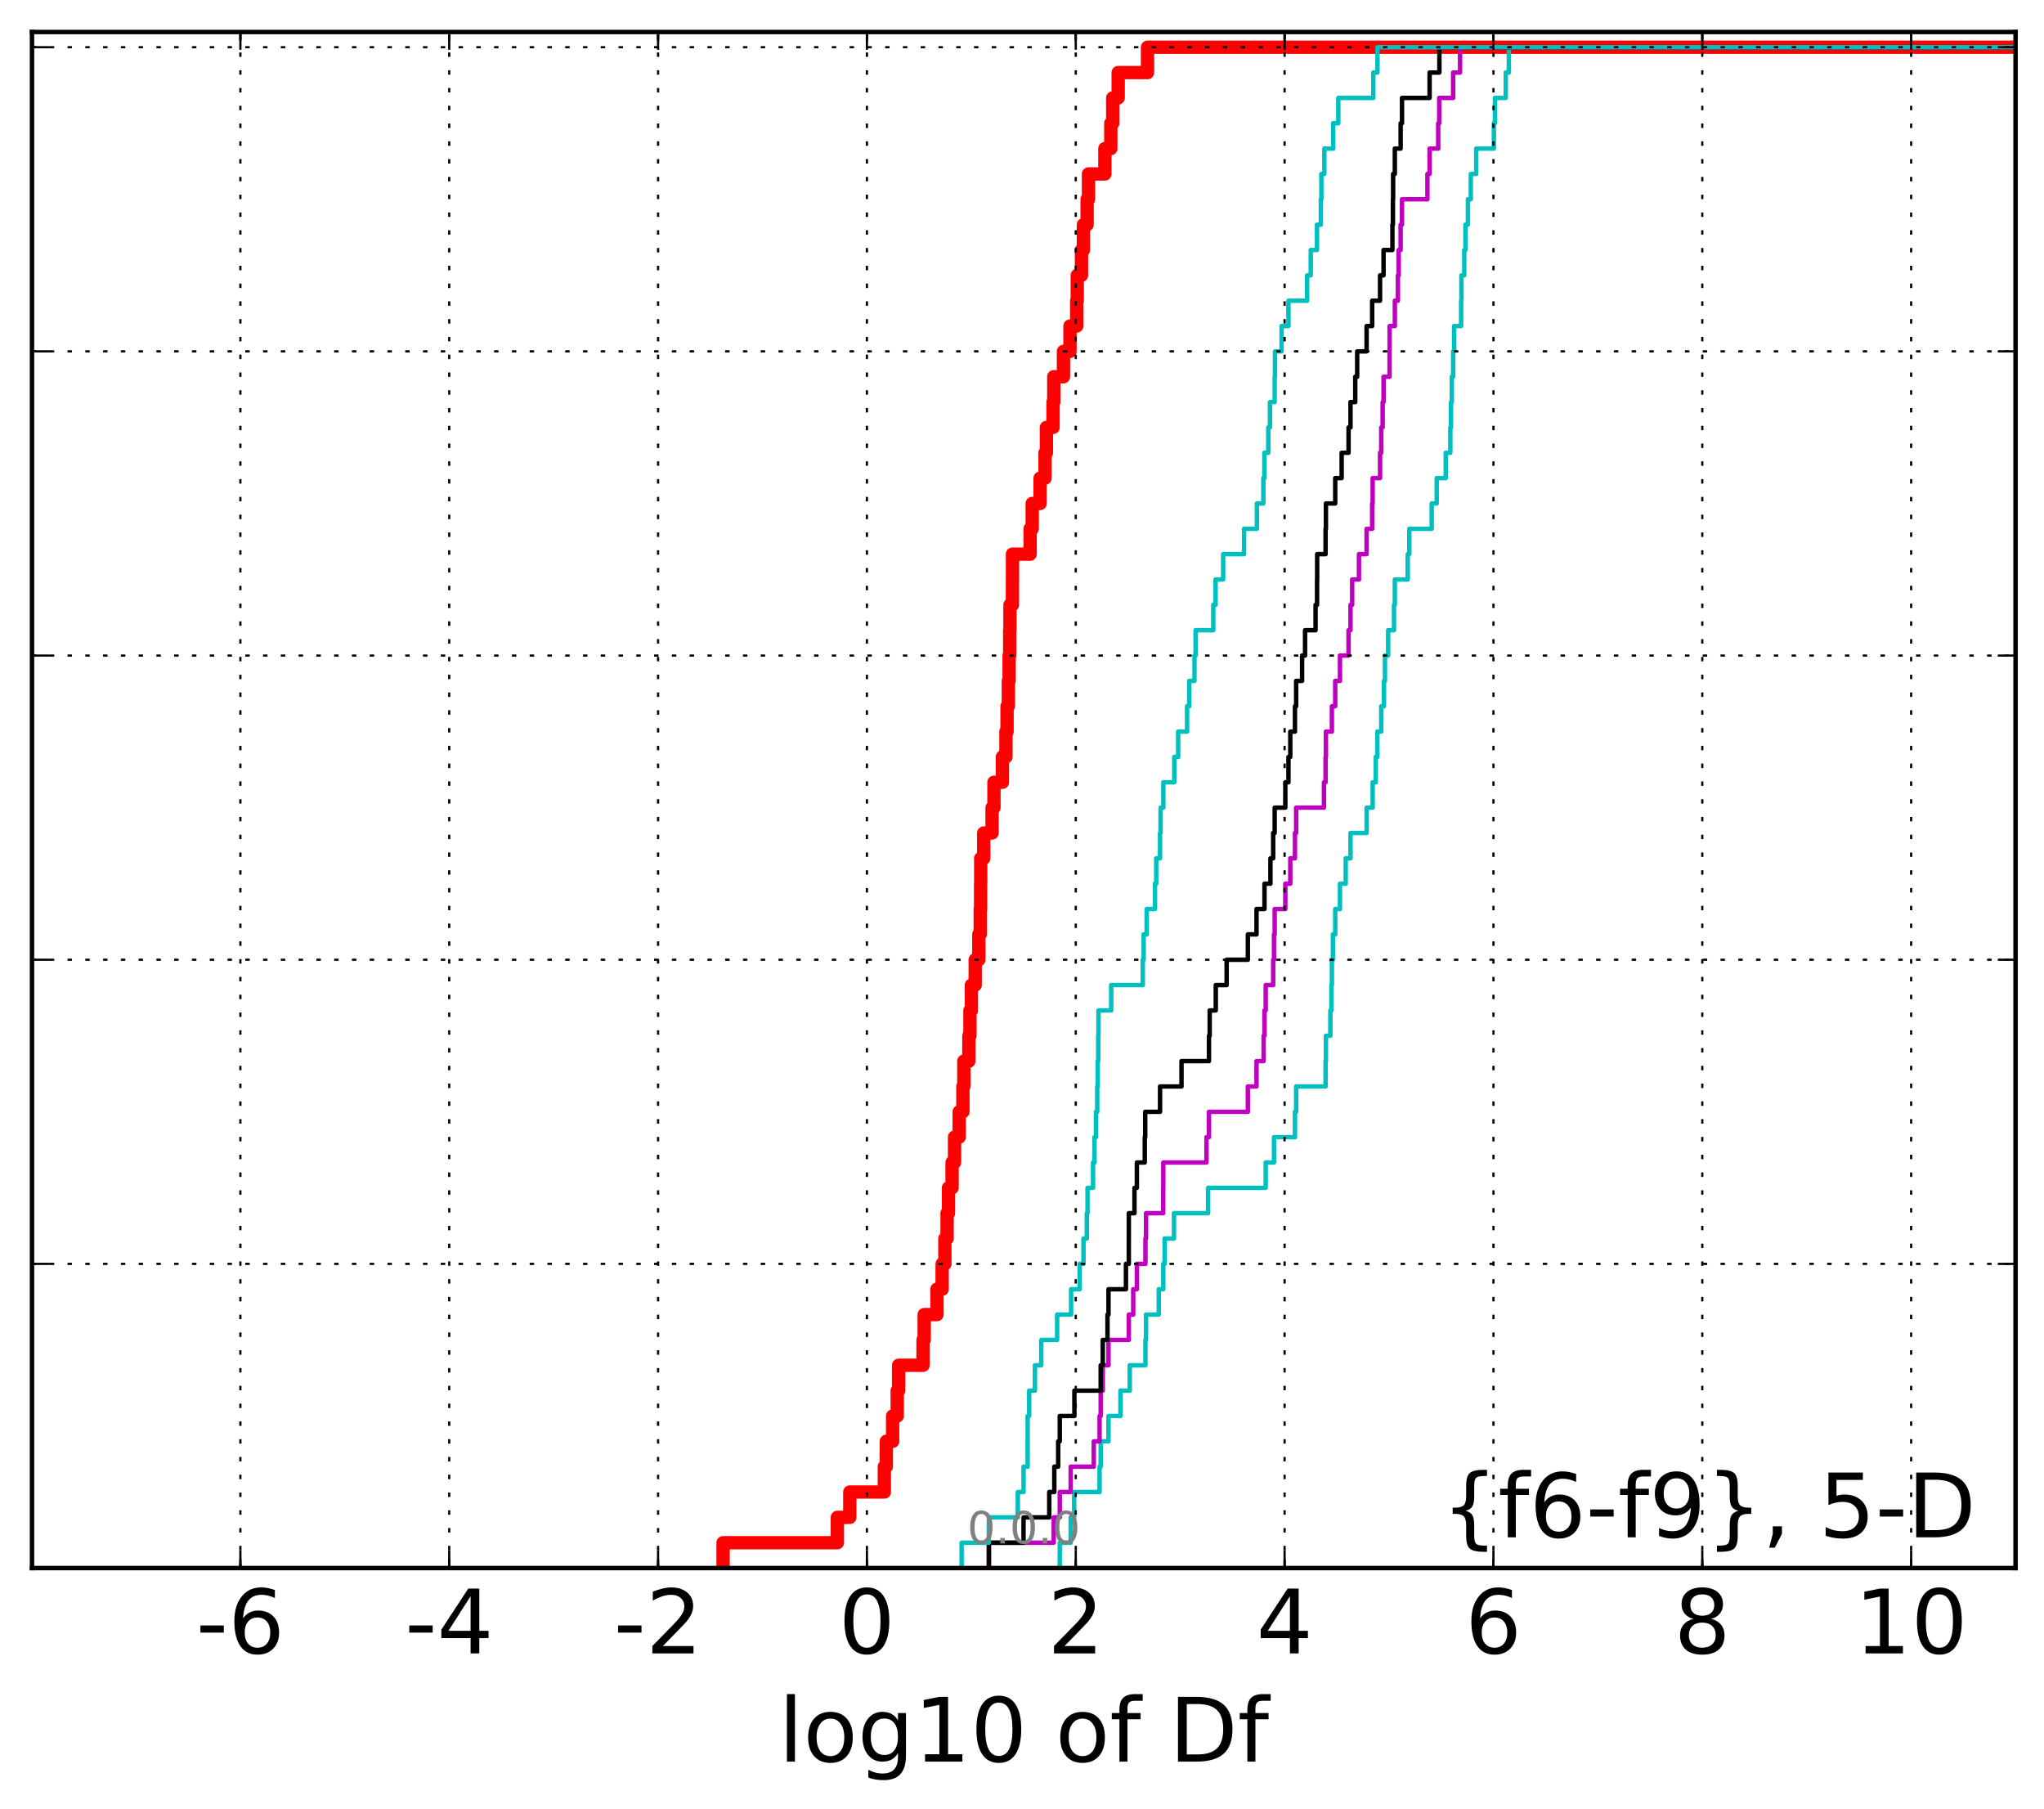 <?xml version="1.0" encoding="utf-8" standalone="no"?>
<!DOCTYPE svg PUBLIC "-//W3C//DTD SVG 1.1//EN"
  "http://www.w3.org/Graphics/SVG/1.1/DTD/svg11.dtd">
<!-- Created with matplotlib (http://matplotlib.org/) -->
<svg height="407pt" version="1.1" viewBox="0 0 460 407" width="460pt" xmlns="http://www.w3.org/2000/svg" xmlns:xlink="http://www.w3.org/1999/xlink">
 <defs>
  <style type="text/css">
*{stroke-linecap:butt;stroke-linejoin:round;stroke-miterlimit:100000;}
  </style>
 </defs>
 <g id="figure_1">
  <g id="patch_1">
   <path d="M 0 407.712 
L 460.8 407.712 
L 460.8 0 
L 0 0 
z
" style="fill:#ffffff;"/>
  </g>
  <g id="axes_1">
   <g id="patch_2">
    <path d="M 7.2 352.8 
L 453.6 352.8 
L 453.6 7.2 
L 7.2 7.2 
z
" style="fill:#ffffff;"/>
   </g>
   <g id="line2d_1">
    <path clip-path="url(#pbce6796463)" d="M 162.729 352.8 
L 162.729 347.097 
L 188.447 347.097 
L 188.447 341.394 
L 191.245 341.394 
L 191.245 335.691 
L 199.017 335.691 
L 199.017 329.988 
L 199.464 329.988 
L 199.464 324.285 
L 200.887 324.285 
L 200.887 318.582 
L 201.921 318.582 
L 201.921 312.879 
L 202.235 312.879 
L 202.235 307.176 
L 207.729 307.176 
L 207.729 301.473 
L 207.989 301.473 
L 207.989 295.77 
L 210.86 295.77 
L 210.86 290.067 
L 212.027 290.067 
L 212.027 284.364 
L 212.644 284.364 
L 212.644 278.661 
L 213.14 278.661 
L 213.14 272.958 
L 213.457 272.958 
L 213.457 267.255 
L 214.265 267.255 
L 214.265 261.552 
L 214.82 261.552 
L 214.82 255.85 
L 215.868 255.85 
L 215.868 250.147 
L 216.7 250.147 
L 216.7 244.444 
L 216.911 244.444 
L 216.911 238.741 
L 218.044 238.741 
L 218.044 233.038 
L 218.288 233.038 
L 218.288 227.335 
L 218.611 227.335 
L 218.611 221.632 
L 219.468 221.632 
L 219.468 215.929 
L 220.286 215.929 
L 220.286 210.226 
L 220.599 210.226 
L 220.599 204.523 
L 220.682 204.523 
L 220.682 198.82 
L 220.713 198.82 
L 220.713 193.117 
L 221.388 193.117 
L 221.388 187.414 
L 223.267 187.414 
L 223.267 181.711 
L 223.69 181.711 
L 223.69 176.008 
L 225.589 176.008 
L 225.589 170.305 
L 226.383 170.305 
L 226.383 164.602 
L 226.638 164.602 
L 226.638 158.899 
L 226.924 158.899 
L 226.924 153.196 
L 227.099 153.196 
L 227.099 147.493 
L 227.23 147.493 
L 227.23 141.79 
L 227.295 141.79 
L 227.295 136.087 
L 227.848 136.087 
L 227.848 130.384 
L 227.856 130.384 
L 227.856 124.681 
L 231.827 124.681 
L 231.827 118.978 
L 232.298 118.978 
L 232.298 113.275 
L 234.079 113.275 
L 234.079 107.572 
L 235.19 107.572 
L 235.19 101.869 
L 235.493 101.869 
L 235.493 96.166 
L 236.985 96.166 
L 236.985 90.463 
L 237.153 90.463 
L 237.153 84.76 
L 239.337 84.76 
L 239.337 79.057 
L 240.799 79.057 
L 240.799 73.354 
L 242.309 73.354 
L 242.309 67.651 
L 242.436 67.651 
L 242.436 61.949 
L 243.386 61.949 
L 243.386 56.246 
L 243.822 56.246 
L 243.822 50.543 
L 244.655 50.543 
L 244.655 44.84 
L 244.966 44.84 
L 244.966 39.137 
L 248.65 39.137 
L 248.65 33.434 
L 249.986 33.434 
L 249.986 27.731 
L 250.417 27.731 
L 250.417 22.028 
L 251.645 22.028 
L 251.645 16.325 
L 258.247 16.325 
L 258.247 10.622 
L 258.247 10.622 
L 258.247 10.622 
L 453.6 10.622 
" style="fill:none;stroke:#ff0000;stroke-linecap:square;stroke-width:3.0;"/>
   </g>
   <g id="line2d_2">
    <path clip-path="url(#pbce6796463)" d="M 238.502 352.8 
L 238.502 347.097 
L 240.961 347.097 
L 240.961 341.394 
L 241.738 341.394 
L 241.738 335.691 
L 247.46 335.691 
L 247.46 329.988 
L 247.709 329.988 
L 247.709 324.285 
L 249.465 324.285 
L 249.465 318.582 
L 252.163 318.582 
L 252.163 312.879 
L 254.251 312.879 
L 254.251 307.176 
L 257.781 307.176 
L 257.781 301.473 
L 257.915 301.473 
L 257.915 295.77 
L 260.778 295.77 
L 260.778 290.067 
L 261.8 290.067 
L 261.8 284.364 
L 262.099 284.364 
L 262.099 278.661 
L 264.198 278.661 
L 264.198 272.958 
L 271.885 272.958 
L 271.885 267.255 
L 284.845 267.255 
L 284.845 261.552 
L 286.711 261.552 
L 286.711 255.85 
L 291.427 255.85 
L 291.427 250.147 
L 291.698 250.147 
L 291.698 244.444 
L 298.32 244.444 
L 298.32 238.741 
L 298.397 238.741 
L 298.397 233.038 
L 299.394 233.038 
L 299.394 227.335 
L 299.632 227.335 
L 299.632 221.632 
L 299.74 221.632 
L 299.74 215.929 
L 299.967 215.929 
L 299.967 210.226 
L 300.492 210.226 
L 300.492 204.523 
L 301.558 204.523 
L 301.558 198.82 
L 302.854 198.82 
L 302.854 193.117 
L 303.928 193.117 
L 303.928 187.414 
L 307.562 187.414 
L 307.562 181.711 
L 308.917 181.711 
L 308.917 176.008 
L 309.614 176.008 
L 309.614 170.305 
L 309.967 170.305 
L 309.967 164.602 
L 310.847 164.602 
L 310.847 158.899 
L 311.465 158.899 
L 311.465 153.196 
L 311.683 153.196 
L 311.683 147.493 
L 312.401 147.493 
L 312.401 141.79 
L 313.724 141.79 
L 313.724 136.087 
L 313.906 136.087 
L 313.906 130.384 
L 316.809 130.384 
L 316.809 124.681 
L 317.163 124.681 
L 317.163 118.978 
L 322.204 118.978 
L 322.204 113.275 
L 323.332 113.275 
L 323.332 107.572 
L 325.36 107.572 
L 325.36 101.869 
L 326.398 101.869 
L 326.398 96.166 
L 326.544 96.166 
L 326.544 90.463 
L 326.73 90.463 
L 326.73 84.76 
L 327.029 84.76 
L 327.029 79.057 
L 327.244 79.057 
L 327.244 73.354 
L 328.824 73.354 
L 328.824 67.651 
L 328.892 67.651 
L 328.892 61.949 
L 329.53 61.949 
L 329.53 56.246 
L 329.796 56.246 
L 329.796 50.543 
L 330.353 50.543 
L 330.353 44.84 
L 331.006 44.84 
L 331.006 39.137 
L 332.223 39.137 
L 332.223 33.434 
L 336.194 33.434 
L 336.194 27.731 
L 336.443 27.731 
L 336.443 22.028 
L 338.868 22.028 
L 338.868 16.325 
L 339.568 16.325 
L 339.568 10.622 
L 339.568 10.622 
L 339.568 10.622 
L 453.6 10.622 
" style="fill:none;stroke:#00bfbf;stroke-linecap:square;"/>
   </g>
   <g id="line2d_3">
    <path clip-path="url(#pbce6796463)" d="M 222.547 352.8 
L 222.547 347.097 
L 237.14 347.097 
L 237.14 341.394 
L 238.502 341.394 
L 238.502 335.691 
L 240.961 335.691 
L 240.961 329.988 
L 246.149 329.988 
L 246.149 324.285 
L 247.46 324.285 
L 247.46 318.582 
L 247.709 318.582 
L 247.709 312.879 
L 248.18 312.879 
L 248.18 307.176 
L 249.465 307.176 
L 249.465 301.473 
L 254.039 301.473 
L 254.039 295.77 
L 255.031 295.77 
L 255.031 290.067 
L 255.851 290.067 
L 255.851 284.364 
L 257.781 284.364 
L 257.781 278.661 
L 257.915 278.661 
L 257.915 272.958 
L 261.781 272.958 
L 261.781 267.255 
L 261.8 267.255 
L 261.8 261.552 
L 271.518 261.552 
L 271.518 255.85 
L 272.074 255.85 
L 272.074 250.147 
L 280.829 250.147 
L 280.829 244.444 
L 282.779 244.444 
L 282.779 238.741 
L 284.381 238.741 
L 284.381 233.038 
L 284.574 233.038 
L 284.574 227.335 
L 284.845 227.335 
L 284.845 221.632 
L 286.527 221.632 
L 286.527 215.929 
L 286.711 215.929 
L 286.711 210.226 
L 286.866 210.226 
L 286.866 204.523 
L 289.262 204.523 
L 289.262 198.82 
L 290.378 198.82 
L 290.378 193.117 
L 291.427 193.117 
L 291.427 187.414 
L 291.698 187.414 
L 291.698 181.711 
L 297.956 181.711 
L 297.956 176.008 
L 298.32 176.008 
L 298.32 170.305 
L 298.397 170.305 
L 298.397 164.602 
L 299.74 164.602 
L 299.74 158.899 
L 300.492 158.899 
L 300.492 153.196 
L 301.558 153.196 
L 301.558 147.493 
L 303.492 147.493 
L 303.492 141.79 
L 303.928 141.79 
L 303.928 136.087 
L 304.303 136.087 
L 304.303 130.384 
L 305.832 130.384 
L 305.832 124.681 
L 307.554 124.681 
L 307.554 118.978 
L 308.806 118.978 
L 308.806 113.275 
L 308.917 113.275 
L 308.917 107.572 
L 310.58 107.572 
L 310.58 101.869 
L 310.847 101.869 
L 310.847 96.166 
L 311.162 96.166 
L 311.162 90.463 
L 311.37 90.463 
L 311.37 84.76 
L 312.721 84.76 
L 312.721 79.057 
L 312.733 79.057 
L 312.733 73.354 
L 313.906 73.354 
L 313.906 67.651 
L 314.6 67.651 
L 314.6 61.949 
L 314.773 61.949 
L 314.773 56.246 
L 315.212 56.246 
L 315.212 50.543 
L 315.52 50.543 
L 315.52 44.84 
L 321.239 44.84 
L 321.239 39.137 
L 321.731 39.137 
L 321.731 33.434 
L 323.666 33.434 
L 323.666 27.731 
L 323.899 27.731 
L 323.899 22.028 
L 327.029 22.028 
L 327.029 16.325 
L 328.585 16.325 
L 328.585 10.622 
L 328.585 10.622 
L 328.585 10.622 
L 453.6 10.622 
" style="fill:none;stroke:#bf00bf;stroke-linecap:square;"/>
   </g>
   <g id="line2d_4">
    <path clip-path="url(#pbce6796463)" d="M 222.547 352.8 
L 222.547 347.097 
L 230.348 347.097 
L 230.348 341.394 
L 236.133 341.394 
L 236.133 335.691 
L 237.27 335.691 
L 237.27 329.988 
L 238.142 329.988 
L 238.142 324.285 
L 238.502 324.285 
L 238.502 318.582 
L 241.791 318.582 
L 241.791 312.879 
L 247.709 312.879 
L 247.709 307.176 
L 248.18 307.176 
L 248.18 301.473 
L 249.237 301.473 
L 249.237 295.77 
L 249.465 295.77 
L 249.465 290.067 
L 253.392 290.067 
L 253.392 284.364 
L 254.037 284.364 
L 254.037 278.661 
L 254.039 278.661 
L 254.039 272.958 
L 255.313 272.958 
L 255.313 267.255 
L 255.851 267.255 
L 255.851 261.552 
L 257.63 261.552 
L 257.63 255.85 
L 257.727 255.85 
L 257.727 250.147 
L 261.067 250.147 
L 261.067 244.444 
L 265.895 244.444 
L 265.895 238.741 
L 272.074 238.741 
L 272.074 233.038 
L 272.241 233.038 
L 272.241 227.335 
L 273.607 227.335 
L 273.607 221.632 
L 276.053 221.632 
L 276.053 215.929 
L 280.829 215.929 
L 280.829 210.226 
L 282.779 210.226 
L 282.779 204.523 
L 284.574 204.523 
L 284.574 198.82 
L 285.911 198.82 
L 285.911 193.117 
L 286.527 193.117 
L 286.527 187.414 
L 286.866 187.414 
L 286.866 181.711 
L 289.262 181.711 
L 289.262 176.008 
L 289.966 176.008 
L 289.966 170.305 
L 290.378 170.305 
L 290.378 164.602 
L 291.427 164.602 
L 291.427 158.899 
L 291.698 158.899 
L 291.698 153.196 
L 293.035 153.196 
L 293.035 147.493 
L 293.702 147.493 
L 293.702 141.79 
L 296.068 141.79 
L 296.068 136.087 
L 296.403 136.087 
L 296.403 130.384 
L 296.427 130.384 
L 296.427 124.681 
L 298.32 124.681 
L 298.32 118.978 
L 298.397 118.978 
L 298.397 113.275 
L 300.492 113.275 
L 300.492 107.572 
L 301.937 107.572 
L 301.937 101.869 
L 303.492 101.869 
L 303.492 96.166 
L 303.928 96.166 
L 303.928 90.463 
L 304.999 90.463 
L 304.999 84.76 
L 305.433 84.76 
L 305.433 79.057 
L 307.554 79.057 
L 307.554 73.354 
L 308.806 73.354 
L 308.806 67.651 
L 310.58 67.651 
L 310.58 61.949 
L 311.37 61.949 
L 311.37 56.246 
L 313.364 56.246 
L 313.364 50.543 
L 313.474 50.543 
L 313.474 44.84 
L 313.52 44.84 
L 313.52 39.137 
L 313.906 39.137 
L 313.906 33.434 
L 315.212 33.434 
L 315.212 27.731 
L 315.52 27.731 
L 315.52 22.028 
L 321.731 22.028 
L 321.731 16.325 
L 323.931 16.325 
L 323.931 10.622 
L 323.931 10.622 
L 323.931 10.622 
L 453.6 10.622 
" style="fill:none;stroke:#000000;stroke-linecap:square;"/>
   </g>
   <g id="line2d_5">
    <path clip-path="url(#pbce6796463)" d="M 216.411 352.8 
L 216.411 347.097 
L 222.547 347.097 
L 222.547 341.394 
L 229.058 341.394 
L 229.058 335.691 
L 230.348 335.691 
L 230.348 329.988 
L 231.269 329.988 
L 231.269 324.285 
L 231.276 324.285 
L 231.276 318.582 
L 231.613 318.582 
L 231.613 312.879 
L 232.906 312.879 
L 232.906 307.176 
L 234.333 307.176 
L 234.333 301.473 
L 237.909 301.473 
L 237.909 295.77 
L 241.053 295.77 
L 241.053 290.067 
L 242.986 290.067 
L 242.986 284.364 
L 243.838 284.364 
L 243.838 278.661 
L 244.589 278.661 
L 244.589 272.958 
L 244.749 272.958 
L 244.749 267.255 
L 245.992 267.255 
L 245.992 261.552 
L 246.318 261.552 
L 246.318 255.85 
L 246.648 255.85 
L 246.648 250.147 
L 246.93 250.147 
L 246.93 244.444 
L 247.041 244.444 
L 247.041 238.741 
L 247.155 238.741 
L 247.155 233.038 
L 247.214 233.038 
L 247.214 227.335 
L 250.071 227.335 
L 250.071 221.632 
L 257.183 221.632 
L 257.183 215.929 
L 257.375 215.929 
L 257.375 210.226 
L 258.062 210.226 
L 258.062 204.523 
L 259.931 204.523 
L 259.931 198.82 
L 260.207 198.82 
L 260.207 193.117 
L 261.067 193.117 
L 261.067 187.414 
L 261.186 187.414 
L 261.186 181.711 
L 261.812 181.711 
L 261.812 176.008 
L 264.272 176.008 
L 264.272 170.305 
L 265.151 170.305 
L 265.151 164.602 
L 267.149 164.602 
L 267.149 158.899 
L 267.638 158.899 
L 267.638 153.196 
L 268.814 153.196 
L 268.814 147.493 
L 269.071 147.493 
L 269.071 141.79 
L 273.047 141.79 
L 273.047 136.087 
L 273.564 136.087 
L 273.564 130.384 
L 275.27 130.384 
L 275.27 124.681 
L 279.975 124.681 
L 279.975 118.978 
L 282.864 118.978 
L 282.864 113.275 
L 284.321 113.275 
L 284.321 107.572 
L 284.554 107.572 
L 284.554 101.869 
L 285.428 101.869 
L 285.428 96.166 
L 285.805 96.166 
L 285.805 90.463 
L 286.866 90.463 
L 286.866 84.76 
L 286.936 84.76 
L 286.936 79.057 
L 288.422 79.057 
L 288.422 73.354 
L 289.966 73.354 
L 289.966 67.651 
L 294.168 67.651 
L 294.168 61.949 
L 294.985 61.949 
L 294.985 56.246 
L 296.388 56.246 
L 296.388 50.543 
L 297.255 50.543 
L 297.255 44.84 
L 297.373 44.84 
L 297.373 39.137 
L 298.04 39.137 
L 298.04 33.434 
L 300.037 33.434 
L 300.037 27.731 
L 301.185 27.731 
L 301.185 22.028 
L 309.064 22.028 
L 309.064 16.325 
L 309.997 16.325 
L 309.997 10.622 
L 309.997 10.622 
L 309.997 10.622 
L 453.6 10.622 
" style="fill:none;stroke:#00bfbf;stroke-linecap:square;"/>
   </g>
   <g id="patch_3">
    <path d="M 7.2 7.2 
L 453.6 7.2 
" style="fill:none;stroke:#000000;stroke-linecap:square;stroke-linejoin:miter;"/>
   </g>
   <g id="patch_4">
    <path d="M 453.6 352.8 
L 453.6 7.2 
" style="fill:none;stroke:#000000;stroke-linecap:square;stroke-linejoin:miter;"/>
   </g>
   <g id="patch_5">
    <path d="M 7.2 352.8 
L 453.6 352.8 
" style="fill:none;stroke:#000000;stroke-linecap:square;stroke-linejoin:miter;"/>
   </g>
   <g id="patch_6">
    <path d="M 7.2 352.8 
L 7.2 7.2 
" style="fill:none;stroke:#000000;stroke-linecap:square;stroke-linejoin:miter;"/>
   </g>
   <g id="matplotlib.axis_1">
    <g id="xtick_1"/>
    <g id="xtick_2">
     <g id="line2d_6">
      <path clip-path="url(#pbce6796463)" d="M 54.099 352.8 
L 54.099 7.2 
" style="fill:none;stroke:#000000;stroke-dasharray:1,3;stroke-dashoffset:0.0;stroke-width:0.5;"/>
     </g>
     <g id="line2d_7">
      <defs>
       <path d="M 0 0 
L 0 -4 
" id="m464b7e1c78" style="stroke:#000000;stroke-width:0.5;"/>
      </defs>
      <g>
       <use style="stroke:#000000;stroke-width:0.5;" x="54.099" xlink:href="#m464b7e1c78" y="352.8"/>
      </g>
     </g>
     <g id="line2d_8">
      <defs>
       <path d="M 0 0 
L 0 4 
" id="mdde0a7ed23" style="stroke:#000000;stroke-width:0.5;"/>
      </defs>
      <g>
       <use style="stroke:#000000;stroke-width:0.5;" x="54.099" xlink:href="#mdde0a7ed23" y="7.2"/>
      </g>
     </g>
     <g id="text_1">
      <!-- -6 -->
      <defs>
       <path d="M 33.016 40.375 
Q 26.375 40.375 22.484 35.828 
Q 18.609 31.297 18.609 23.391 
Q 18.609 15.531 22.484 10.953 
Q 26.375 6.391 33.016 6.391 
Q 39.656 6.391 43.531 10.953 
Q 47.406 15.531 47.406 23.391 
Q 47.406 31.297 43.531 35.828 
Q 39.656 40.375 33.016 40.375 
M 52.594 71.297 
L 52.594 62.312 
Q 48.875 64.062 45.094 64.984 
Q 41.312 65.922 37.594 65.922 
Q 27.828 65.922 22.672 59.328 
Q 17.531 52.734 16.797 39.406 
Q 19.672 43.656 24.016 45.922 
Q 28.375 48.188 33.594 48.188 
Q 44.578 48.188 50.953 41.516 
Q 57.328 34.859 57.328 23.391 
Q 57.328 12.156 50.688 5.359 
Q 44.047 -1.422 33.016 -1.422 
Q 20.359 -1.422 13.672 8.266 
Q 6.984 17.969 6.984 36.375 
Q 6.984 53.656 15.188 63.938 
Q 23.391 74.219 37.203 74.219 
Q 40.922 74.219 44.703 73.484 
Q 48.484 72.75 52.594 71.297 
" id="BitstreamVeraSans-Roman-36"/>
       <path d="M 4.891 31.391 
L 31.203 31.391 
L 31.203 23.391 
L 4.891 23.391 
z
" id="BitstreamVeraSans-Roman-2d"/>
      </defs>
      <g transform="translate(44.128 371.997)scale(0.2 -0.2)">
       <use xlink:href="#BitstreamVeraSans-Roman-2d"/>
       <use x="36.084" xlink:href="#BitstreamVeraSans-Roman-36"/>
      </g>
     </g>
    </g>
    <g id="xtick_3">
     <g id="line2d_9">
      <path clip-path="url(#pbce6796463)" d="M 101.099 352.8 
L 101.099 7.2 
" style="fill:none;stroke:#000000;stroke-dasharray:1,3;stroke-dashoffset:0.0;stroke-width:0.5;"/>
     </g>
     <g id="line2d_10">
      <g>
       <use style="stroke:#000000;stroke-width:0.5;" x="101.099" xlink:href="#m464b7e1c78" y="352.8"/>
      </g>
     </g>
     <g id="line2d_11">
      <g>
       <use style="stroke:#000000;stroke-width:0.5;" x="101.099" xlink:href="#mdde0a7ed23" y="7.2"/>
      </g>
     </g>
     <g id="text_2">
      <!-- -4 -->
      <defs>
       <path d="M 37.797 64.312 
L 12.891 25.391 
L 37.797 25.391 
z
M 35.203 72.906 
L 47.609 72.906 
L 47.609 25.391 
L 58.016 25.391 
L 58.016 17.188 
L 47.609 17.188 
L 47.609 0 
L 37.797 0 
L 37.797 17.188 
L 4.891 17.188 
L 4.891 26.703 
z
" id="BitstreamVeraSans-Roman-34"/>
      </defs>
      <g transform="translate(91.128 371.997)scale(0.2 -0.2)">
       <use xlink:href="#BitstreamVeraSans-Roman-2d"/>
       <use x="36.084" xlink:href="#BitstreamVeraSans-Roman-34"/>
      </g>
     </g>
    </g>
    <g id="xtick_4">
     <g id="line2d_12">
      <path clip-path="url(#pbce6796463)" d="M 148.099 352.8 
L 148.099 7.2 
" style="fill:none;stroke:#000000;stroke-dasharray:1,3;stroke-dashoffset:0.0;stroke-width:0.5;"/>
     </g>
     <g id="line2d_13">
      <g>
       <use style="stroke:#000000;stroke-width:0.5;" x="148.099" xlink:href="#m464b7e1c78" y="352.8"/>
      </g>
     </g>
     <g id="line2d_14">
      <g>
       <use style="stroke:#000000;stroke-width:0.5;" x="148.099" xlink:href="#mdde0a7ed23" y="7.2"/>
      </g>
     </g>
     <g id="text_3">
      <!-- -2 -->
      <defs>
       <path d="M 19.188 8.297 
L 53.609 8.297 
L 53.609 0 
L 7.328 0 
L 7.328 8.297 
Q 12.938 14.109 22.625 23.891 
Q 32.328 33.688 34.812 36.531 
Q 39.547 41.844 41.422 45.531 
Q 43.312 49.219 43.312 52.781 
Q 43.312 58.594 39.234 62.25 
Q 35.156 65.922 28.609 65.922 
Q 23.969 65.922 18.812 64.312 
Q 13.672 62.703 7.812 59.422 
L 7.812 69.391 
Q 13.766 71.781 18.938 73 
Q 24.125 74.219 28.422 74.219 
Q 39.75 74.219 46.484 68.547 
Q 53.219 62.891 53.219 53.422 
Q 53.219 48.922 51.531 44.891 
Q 49.859 40.875 45.406 35.406 
Q 44.188 33.984 37.641 27.219 
Q 31.109 20.453 19.188 8.297 
" id="BitstreamVeraSans-Roman-32"/>
      </defs>
      <g transform="translate(138.129 371.997)scale(0.2 -0.2)">
       <use xlink:href="#BitstreamVeraSans-Roman-2d"/>
       <use x="36.084" xlink:href="#BitstreamVeraSans-Roman-32"/>
      </g>
     </g>
    </g>
    <g id="xtick_5">
     <g id="line2d_15">
      <path clip-path="url(#pbce6796463)" d="M 195.099 352.8 
L 195.099 7.2 
" style="fill:none;stroke:#000000;stroke-dasharray:1,3;stroke-dashoffset:0.0;stroke-width:0.5;"/>
     </g>
     <g id="line2d_16">
      <g>
       <use style="stroke:#000000;stroke-width:0.5;" x="195.099" xlink:href="#m464b7e1c78" y="352.8"/>
      </g>
     </g>
     <g id="line2d_17">
      <g>
       <use style="stroke:#000000;stroke-width:0.5;" x="195.099" xlink:href="#mdde0a7ed23" y="7.2"/>
      </g>
     </g>
     <g id="text_4">
      <!-- 0 -->
      <defs>
       <path d="M 31.781 66.406 
Q 24.172 66.406 20.328 58.906 
Q 16.5 51.422 16.5 36.375 
Q 16.5 21.391 20.328 13.891 
Q 24.172 6.391 31.781 6.391 
Q 39.453 6.391 43.281 13.891 
Q 47.125 21.391 47.125 36.375 
Q 47.125 51.422 43.281 58.906 
Q 39.453 66.406 31.781 66.406 
M 31.781 74.219 
Q 44.047 74.219 50.516 64.516 
Q 56.984 54.828 56.984 36.375 
Q 56.984 17.969 50.516 8.266 
Q 44.047 -1.422 31.781 -1.422 
Q 19.531 -1.422 13.062 8.266 
Q 6.594 17.969 6.594 36.375 
Q 6.594 54.828 13.062 64.516 
Q 19.531 74.219 31.781 74.219 
" id="BitstreamVeraSans-Roman-30"/>
      </defs>
      <g transform="translate(188.737 371.997)scale(0.2 -0.2)">
       <use xlink:href="#BitstreamVeraSans-Roman-30"/>
      </g>
     </g>
    </g>
    <g id="xtick_6">
     <g id="line2d_18">
      <path clip-path="url(#pbce6796463)" d="M 242.099 352.8 
L 242.099 7.2 
" style="fill:none;stroke:#000000;stroke-dasharray:1,3;stroke-dashoffset:0.0;stroke-width:0.5;"/>
     </g>
     <g id="line2d_19">
      <g>
       <use style="stroke:#000000;stroke-width:0.5;" x="242.099" xlink:href="#m464b7e1c78" y="352.8"/>
      </g>
     </g>
     <g id="line2d_20">
      <g>
       <use style="stroke:#000000;stroke-width:0.5;" x="242.099" xlink:href="#mdde0a7ed23" y="7.2"/>
      </g>
     </g>
     <g id="text_5">
      <!-- 2 -->
      <g transform="translate(235.737 371.997)scale(0.2 -0.2)">
       <use xlink:href="#BitstreamVeraSans-Roman-32"/>
      </g>
     </g>
    </g>
    <g id="xtick_7">
     <g id="line2d_21">
      <path clip-path="url(#pbce6796463)" d="M 289.099 352.8 
L 289.099 7.2 
" style="fill:none;stroke:#000000;stroke-dasharray:1,3;stroke-dashoffset:0.0;stroke-width:0.5;"/>
     </g>
     <g id="line2d_22">
      <g>
       <use style="stroke:#000000;stroke-width:0.5;" x="289.099" xlink:href="#m464b7e1c78" y="352.8"/>
      </g>
     </g>
     <g id="line2d_23">
      <g>
       <use style="stroke:#000000;stroke-width:0.5;" x="289.099" xlink:href="#mdde0a7ed23" y="7.2"/>
      </g>
     </g>
     <g id="text_6">
      <!-- 4 -->
      <g transform="translate(282.737 371.997)scale(0.2 -0.2)">
       <use xlink:href="#BitstreamVeraSans-Roman-34"/>
      </g>
     </g>
    </g>
    <g id="xtick_8">
     <g id="line2d_24">
      <path clip-path="url(#pbce6796463)" d="M 336.1 352.8 
L 336.1 7.2 
" style="fill:none;stroke:#000000;stroke-dasharray:1,3;stroke-dashoffset:0.0;stroke-width:0.5;"/>
     </g>
     <g id="line2d_25">
      <g>
       <use style="stroke:#000000;stroke-width:0.5;" x="336.1" xlink:href="#m464b7e1c78" y="352.8"/>
      </g>
     </g>
     <g id="line2d_26">
      <g>
       <use style="stroke:#000000;stroke-width:0.5;" x="336.1" xlink:href="#mdde0a7ed23" y="7.2"/>
      </g>
     </g>
     <g id="text_7">
      <!-- 6 -->
      <g transform="translate(329.737 371.997)scale(0.2 -0.2)">
       <use xlink:href="#BitstreamVeraSans-Roman-36"/>
      </g>
     </g>
    </g>
    <g id="xtick_9">
     <g id="line2d_27">
      <path clip-path="url(#pbce6796463)" d="M 383.1 352.8 
L 383.1 7.2 
" style="fill:none;stroke:#000000;stroke-dasharray:1,3;stroke-dashoffset:0.0;stroke-width:0.5;"/>
     </g>
     <g id="line2d_28">
      <g>
       <use style="stroke:#000000;stroke-width:0.5;" x="383.1" xlink:href="#m464b7e1c78" y="352.8"/>
      </g>
     </g>
     <g id="line2d_29">
      <g>
       <use style="stroke:#000000;stroke-width:0.5;" x="383.1" xlink:href="#mdde0a7ed23" y="7.2"/>
      </g>
     </g>
     <g id="text_8">
      <!-- 8 -->
      <defs>
       <path d="M 31.781 34.625 
Q 24.75 34.625 20.719 30.859 
Q 16.703 27.094 16.703 20.516 
Q 16.703 13.922 20.719 10.156 
Q 24.75 6.391 31.781 6.391 
Q 38.812 6.391 42.859 10.172 
Q 46.922 13.969 46.922 20.516 
Q 46.922 27.094 42.891 30.859 
Q 38.875 34.625 31.781 34.625 
M 21.922 38.812 
Q 15.578 40.375 12.031 44.719 
Q 8.5 49.078 8.5 55.328 
Q 8.5 64.062 14.719 69.141 
Q 20.953 74.219 31.781 74.219 
Q 42.672 74.219 48.875 69.141 
Q 55.078 64.062 55.078 55.328 
Q 55.078 49.078 51.531 44.719 
Q 48 40.375 41.703 38.812 
Q 48.828 37.156 52.797 32.312 
Q 56.781 27.484 56.781 20.516 
Q 56.781 9.906 50.312 4.234 
Q 43.844 -1.422 31.781 -1.422 
Q 19.734 -1.422 13.25 4.234 
Q 6.781 9.906 6.781 20.516 
Q 6.781 27.484 10.781 32.312 
Q 14.797 37.156 21.922 38.812 
M 18.312 54.391 
Q 18.312 48.734 21.844 45.562 
Q 25.391 42.391 31.781 42.391 
Q 38.141 42.391 41.719 45.562 
Q 45.312 48.734 45.312 54.391 
Q 45.312 60.062 41.719 63.234 
Q 38.141 66.406 31.781 66.406 
Q 25.391 66.406 21.844 63.234 
Q 18.312 60.062 18.312 54.391 
" id="BitstreamVeraSans-Roman-38"/>
      </defs>
      <g transform="translate(376.737 371.997)scale(0.2 -0.2)">
       <use xlink:href="#BitstreamVeraSans-Roman-38"/>
      </g>
     </g>
    </g>
    <g id="xtick_10">
     <g id="line2d_30">
      <path clip-path="url(#pbce6796463)" d="M 430.1 352.8 
L 430.1 7.2 
" style="fill:none;stroke:#000000;stroke-dasharray:1,3;stroke-dashoffset:0.0;stroke-width:0.5;"/>
     </g>
     <g id="line2d_31">
      <g>
       <use style="stroke:#000000;stroke-width:0.5;" x="430.1" xlink:href="#m464b7e1c78" y="352.8"/>
      </g>
     </g>
     <g id="line2d_32">
      <g>
       <use style="stroke:#000000;stroke-width:0.5;" x="430.1" xlink:href="#mdde0a7ed23" y="7.2"/>
      </g>
     </g>
     <g id="text_9">
      <!-- 10 -->
      <defs>
       <path d="M 12.406 8.297 
L 28.516 8.297 
L 28.516 63.922 
L 10.984 60.406 
L 10.984 69.391 
L 28.422 72.906 
L 38.281 72.906 
L 38.281 8.297 
L 54.391 8.297 
L 54.391 0 
L 12.406 0 
z
" id="BitstreamVeraSans-Roman-31"/>
      </defs>
      <g transform="translate(417.375 371.997)scale(0.2 -0.2)">
       <use xlink:href="#BitstreamVeraSans-Roman-31"/>
       <use x="63.623" xlink:href="#BitstreamVeraSans-Roman-30"/>
      </g>
     </g>
    </g>
    <g id="xtick_11"/>
    <g id="xtick_12">
     <g id="line2d_33">
      <defs>
       <path d="M 0 0 
L 0 -2 
" id="maba9382666" style="stroke:#000000;stroke-width:0.5;"/>
      </defs>
      <g>
       <use style="stroke:#000000;stroke-width:0.5;" x="54.099" xlink:href="#maba9382666" y="352.8"/>
      </g>
     </g>
     <g id="line2d_34">
      <defs>
       <path d="M 0 0 
L 0 2 
" id="mf8ec7f472d" style="stroke:#000000;stroke-width:0.5;"/>
      </defs>
      <g>
       <use style="stroke:#000000;stroke-width:0.5;" x="54.099" xlink:href="#mf8ec7f472d" y="7.2"/>
      </g>
     </g>
    </g>
    <g id="xtick_13">
     <g id="line2d_35">
      <g>
       <use style="stroke:#000000;stroke-width:0.5;" x="101.099" xlink:href="#maba9382666" y="352.8"/>
      </g>
     </g>
     <g id="line2d_36">
      <g>
       <use style="stroke:#000000;stroke-width:0.5;" x="101.099" xlink:href="#mf8ec7f472d" y="7.2"/>
      </g>
     </g>
    </g>
    <g id="xtick_14">
     <g id="line2d_37">
      <g>
       <use style="stroke:#000000;stroke-width:0.5;" x="148.099" xlink:href="#maba9382666" y="352.8"/>
      </g>
     </g>
     <g id="line2d_38">
      <g>
       <use style="stroke:#000000;stroke-width:0.5;" x="148.099" xlink:href="#mf8ec7f472d" y="7.2"/>
      </g>
     </g>
    </g>
    <g id="xtick_15">
     <g id="line2d_39">
      <g>
       <use style="stroke:#000000;stroke-width:0.5;" x="195.099" xlink:href="#maba9382666" y="352.8"/>
      </g>
     </g>
     <g id="line2d_40">
      <g>
       <use style="stroke:#000000;stroke-width:0.5;" x="195.099" xlink:href="#mf8ec7f472d" y="7.2"/>
      </g>
     </g>
    </g>
    <g id="xtick_16">
     <g id="line2d_41">
      <g>
       <use style="stroke:#000000;stroke-width:0.5;" x="242.099" xlink:href="#maba9382666" y="352.8"/>
      </g>
     </g>
     <g id="line2d_42">
      <g>
       <use style="stroke:#000000;stroke-width:0.5;" x="242.099" xlink:href="#mf8ec7f472d" y="7.2"/>
      </g>
     </g>
    </g>
    <g id="xtick_17">
     <g id="line2d_43">
      <g>
       <use style="stroke:#000000;stroke-width:0.5;" x="289.099" xlink:href="#maba9382666" y="352.8"/>
      </g>
     </g>
     <g id="line2d_44">
      <g>
       <use style="stroke:#000000;stroke-width:0.5;" x="289.099" xlink:href="#mf8ec7f472d" y="7.2"/>
      </g>
     </g>
    </g>
    <g id="xtick_18">
     <g id="line2d_45">
      <g>
       <use style="stroke:#000000;stroke-width:0.5;" x="336.1" xlink:href="#maba9382666" y="352.8"/>
      </g>
     </g>
     <g id="line2d_46">
      <g>
       <use style="stroke:#000000;stroke-width:0.5;" x="336.1" xlink:href="#mf8ec7f472d" y="7.2"/>
      </g>
     </g>
    </g>
    <g id="xtick_19">
     <g id="line2d_47">
      <g>
       <use style="stroke:#000000;stroke-width:0.5;" x="383.1" xlink:href="#maba9382666" y="352.8"/>
      </g>
     </g>
     <g id="line2d_48">
      <g>
       <use style="stroke:#000000;stroke-width:0.5;" x="383.1" xlink:href="#mf8ec7f472d" y="7.2"/>
      </g>
     </g>
    </g>
    <g id="xtick_20">
     <g id="line2d_49">
      <g>
       <use style="stroke:#000000;stroke-width:0.5;" x="430.1" xlink:href="#maba9382666" y="352.8"/>
      </g>
     </g>
     <g id="line2d_50">
      <g>
       <use style="stroke:#000000;stroke-width:0.5;" x="430.1" xlink:href="#mf8ec7f472d" y="7.2"/>
      </g>
     </g>
    </g>
    <g id="text_10">
     <!-- log10 of Df -->
     <defs>
      <path id="BitstreamVeraSans-Roman-20"/>
      <path d="M 30.609 48.391 
Q 23.391 48.391 19.188 42.75 
Q 14.984 37.109 14.984 27.297 
Q 14.984 17.484 19.156 11.844 
Q 23.344 6.203 30.609 6.203 
Q 37.797 6.203 41.984 11.859 
Q 46.188 17.531 46.188 27.297 
Q 46.188 37.016 41.984 42.703 
Q 37.797 48.391 30.609 48.391 
M 30.609 56 
Q 42.328 56 49.016 48.375 
Q 55.719 40.766 55.719 27.297 
Q 55.719 13.875 49.016 6.219 
Q 42.328 -1.422 30.609 -1.422 
Q 18.844 -1.422 12.172 6.219 
Q 5.516 13.875 5.516 27.297 
Q 5.516 40.766 12.172 48.375 
Q 18.844 56 30.609 56 
" id="BitstreamVeraSans-Roman-6f"/>
      <path d="M 9.422 75.984 
L 18.406 75.984 
L 18.406 0 
L 9.422 0 
z
" id="BitstreamVeraSans-Roman-6c"/>
      <path d="M 19.672 64.797 
L 19.672 8.109 
L 31.594 8.109 
Q 46.688 8.109 53.688 14.938 
Q 60.688 21.781 60.688 36.531 
Q 60.688 51.172 53.688 57.984 
Q 46.688 64.797 31.594 64.797 
z
M 9.812 72.906 
L 30.078 72.906 
Q 51.266 72.906 61.172 64.094 
Q 71.094 55.281 71.094 36.531 
Q 71.094 17.672 61.125 8.828 
Q 51.172 0 30.078 0 
L 9.812 0 
z
" id="BitstreamVeraSans-Roman-44"/>
      <path d="M 45.406 27.984 
Q 45.406 37.75 41.375 43.109 
Q 37.359 48.484 30.078 48.484 
Q 22.859 48.484 18.828 43.109 
Q 14.797 37.75 14.797 27.984 
Q 14.797 18.266 18.828 12.891 
Q 22.859 7.516 30.078 7.516 
Q 37.359 7.516 41.375 12.891 
Q 45.406 18.266 45.406 27.984 
M 54.391 6.781 
Q 54.391 -7.172 48.188 -13.984 
Q 42 -20.797 29.203 -20.797 
Q 24.469 -20.797 20.266 -20.094 
Q 16.062 -19.391 12.109 -17.922 
L 12.109 -9.188 
Q 16.062 -11.328 19.922 -12.344 
Q 23.781 -13.375 27.781 -13.375 
Q 36.625 -13.375 41.016 -8.766 
Q 45.406 -4.156 45.406 5.172 
L 45.406 9.625 
Q 42.625 4.781 38.281 2.391 
Q 33.938 0 27.875 0 
Q 17.828 0 11.672 7.656 
Q 5.516 15.328 5.516 27.984 
Q 5.516 40.672 11.672 48.328 
Q 17.828 56 27.875 56 
Q 33.938 56 38.281 53.609 
Q 42.625 51.219 45.406 46.391 
L 45.406 54.688 
L 54.391 54.688 
z
" id="BitstreamVeraSans-Roman-67"/>
      <path d="M 37.109 75.984 
L 37.109 68.5 
L 28.516 68.5 
Q 23.688 68.5 21.797 66.547 
Q 19.922 64.594 19.922 59.516 
L 19.922 54.688 
L 34.719 54.688 
L 34.719 47.703 
L 19.922 47.703 
L 19.922 0 
L 10.891 0 
L 10.891 47.703 
L 2.297 47.703 
L 2.297 54.688 
L 10.891 54.688 
L 10.891 58.5 
Q 10.891 67.625 15.141 71.797 
Q 19.391 75.984 28.609 75.984 
z
" id="BitstreamVeraSans-Roman-66"/>
     </defs>
     <g transform="translate(175.214 396.353)scale(0.2 -0.2)">
      <use xlink:href="#BitstreamVeraSans-Roman-6c"/>
      <use x="27.783" xlink:href="#BitstreamVeraSans-Roman-6f"/>
      <use x="88.965" xlink:href="#BitstreamVeraSans-Roman-67"/>
      <use x="152.441" xlink:href="#BitstreamVeraSans-Roman-31"/>
      <use x="216.064" xlink:href="#BitstreamVeraSans-Roman-30"/>
      <use x="279.688" xlink:href="#BitstreamVeraSans-Roman-20"/>
      <use x="311.475" xlink:href="#BitstreamVeraSans-Roman-6f"/>
      <use x="372.656" xlink:href="#BitstreamVeraSans-Roman-66"/>
      <use x="407.861" xlink:href="#BitstreamVeraSans-Roman-20"/>
      <use x="439.648" xlink:href="#BitstreamVeraSans-Roman-44"/>
      <use x="516.65" xlink:href="#BitstreamVeraSans-Roman-66"/>
     </g>
    </g>
   </g>
   <g id="matplotlib.axis_2">
    <g id="ytick_1">
     <g id="line2d_51">
      <path clip-path="url(#pbce6796463)" d="M 7.2 352.8 
L 453.6 352.8 
" style="fill:none;stroke:#000000;stroke-dasharray:1,3;stroke-dashoffset:0.0;stroke-width:0.5;"/>
     </g>
     <g id="line2d_52">
      <defs>
       <path d="M 0 0 
L 4 0 
" id="md8b8939986" style="stroke:#000000;stroke-width:0.5;"/>
      </defs>
      <g>
       <use style="stroke:#000000;stroke-width:0.5;" x="7.2" xlink:href="#md8b8939986" y="352.8"/>
      </g>
     </g>
     <g id="line2d_53">
      <defs>
       <path d="M 0 0 
L -4 0 
" id="mf321638c37" style="stroke:#000000;stroke-width:0.5;"/>
      </defs>
      <g>
       <use style="stroke:#000000;stroke-width:0.5;" x="453.6" xlink:href="#mf321638c37" y="352.8"/>
      </g>
     </g>
    </g>
    <g id="ytick_2">
     <g id="line2d_54">
      <path clip-path="url(#pbce6796463)" d="M 7.2 284.364 
L 453.6 284.364 
" style="fill:none;stroke:#000000;stroke-dasharray:1,3;stroke-dashoffset:0.0;stroke-width:0.5;"/>
     </g>
     <g id="line2d_55">
      <g>
       <use style="stroke:#000000;stroke-width:0.5;" x="7.2" xlink:href="#md8b8939986" y="284.364"/>
      </g>
     </g>
     <g id="line2d_56">
      <g>
       <use style="stroke:#000000;stroke-width:0.5;" x="453.6" xlink:href="#mf321638c37" y="284.364"/>
      </g>
     </g>
    </g>
    <g id="ytick_3">
     <g id="line2d_57">
      <path clip-path="url(#pbce6796463)" d="M 7.2 215.929 
L 453.6 215.929 
" style="fill:none;stroke:#000000;stroke-dasharray:1,3;stroke-dashoffset:0.0;stroke-width:0.5;"/>
     </g>
     <g id="line2d_58">
      <g>
       <use style="stroke:#000000;stroke-width:0.5;" x="7.2" xlink:href="#md8b8939986" y="215.929"/>
      </g>
     </g>
     <g id="line2d_59">
      <g>
       <use style="stroke:#000000;stroke-width:0.5;" x="453.6" xlink:href="#mf321638c37" y="215.929"/>
      </g>
     </g>
    </g>
    <g id="ytick_4">
     <g id="line2d_60">
      <path clip-path="url(#pbce6796463)" d="M 7.2 147.493 
L 453.6 147.493 
" style="fill:none;stroke:#000000;stroke-dasharray:1,3;stroke-dashoffset:0.0;stroke-width:0.5;"/>
     </g>
     <g id="line2d_61">
      <g>
       <use style="stroke:#000000;stroke-width:0.5;" x="7.2" xlink:href="#md8b8939986" y="147.493"/>
      </g>
     </g>
     <g id="line2d_62">
      <g>
       <use style="stroke:#000000;stroke-width:0.5;" x="453.6" xlink:href="#mf321638c37" y="147.493"/>
      </g>
     </g>
    </g>
    <g id="ytick_5">
     <g id="line2d_63">
      <path clip-path="url(#pbce6796463)" d="M 7.2 79.057 
L 453.6 79.057 
" style="fill:none;stroke:#000000;stroke-dasharray:1,3;stroke-dashoffset:0.0;stroke-width:0.5;"/>
     </g>
     <g id="line2d_64">
      <g>
       <use style="stroke:#000000;stroke-width:0.5;" x="7.2" xlink:href="#md8b8939986" y="79.057"/>
      </g>
     </g>
     <g id="line2d_65">
      <g>
       <use style="stroke:#000000;stroke-width:0.5;" x="453.6" xlink:href="#mf321638c37" y="79.057"/>
      </g>
     </g>
    </g>
    <g id="ytick_6">
     <g id="line2d_66">
      <path clip-path="url(#pbce6796463)" d="M 7.2 10.622 
L 453.6 10.622 
" style="fill:none;stroke:#000000;stroke-dasharray:1,3;stroke-dashoffset:0.0;stroke-width:0.5;"/>
     </g>
     <g id="line2d_67">
      <g>
       <use style="stroke:#000000;stroke-width:0.5;" x="7.2" xlink:href="#md8b8939986" y="10.622"/>
      </g>
     </g>
     <g id="line2d_68">
      <g>
       <use style="stroke:#000000;stroke-width:0.5;" x="453.6" xlink:href="#mf321638c37" y="10.622"/>
      </g>
     </g>
    </g>
   </g>
   <g id="text_11">
    <!-- {f6-f9}, 5-D -->
    <defs>
     <path d="M 12.5 -9.281 
L 15.922 -9.281 
Q 22.75 -9.281 24.828 -7.172 
Q 26.906 -5.078 26.906 1.906 
L 26.906 14.016 
Q 26.906 21.625 29.094 25.094 
Q 31.297 28.562 36.719 29.891 
Q 31.297 31.109 29.094 34.562 
Q 26.906 38.031 26.906 45.703 
L 26.906 57.812 
Q 26.906 64.75 24.828 66.875 
Q 22.75 69 15.922 69 
L 12.5 69 
L 12.5 75.984 
L 15.578 75.984 
Q 27.734 75.984 31.812 72.391 
Q 35.891 68.797 35.891 58.016 
L 35.891 46.297 
Q 35.891 39.016 38.516 36.203 
Q 41.156 33.406 48.094 33.406 
L 51.125 33.406 
L 51.125 26.422 
L 48.094 26.422 
Q 41.156 26.422 38.516 23.578 
Q 35.891 20.75 35.891 13.375 
L 35.891 1.703 
Q 35.891 -9.078 31.812 -12.688 
Q 27.734 -16.312 15.578 -16.312 
L 12.5 -16.312 
z
" id="BitstreamVeraSans-Roman-7d"/>
     <path d="M 10.984 1.516 
L 10.984 10.5 
Q 14.703 8.734 18.5 7.812 
Q 22.312 6.891 25.984 6.891 
Q 35.75 6.891 40.891 13.453 
Q 46.047 20.016 46.781 33.406 
Q 43.953 29.203 39.594 26.953 
Q 35.25 24.703 29.984 24.703 
Q 19.047 24.703 12.672 31.312 
Q 6.297 37.938 6.297 49.422 
Q 6.297 60.641 12.938 67.422 
Q 19.578 74.219 30.609 74.219 
Q 43.266 74.219 49.922 64.516 
Q 56.594 54.828 56.594 36.375 
Q 56.594 19.141 48.406 8.859 
Q 40.234 -1.422 26.422 -1.422 
Q 22.703 -1.422 18.891 -0.688 
Q 15.094 0.047 10.984 1.516 
M 30.609 32.422 
Q 37.25 32.422 41.125 36.953 
Q 45.016 41.5 45.016 49.422 
Q 45.016 57.281 41.125 61.844 
Q 37.25 66.406 30.609 66.406 
Q 23.969 66.406 20.094 61.844 
Q 16.219 57.281 16.219 49.422 
Q 16.219 41.5 20.094 36.953 
Q 23.969 32.422 30.609 32.422 
" id="BitstreamVeraSans-Roman-39"/>
     <path d="M 51.125 -9.281 
L 51.125 -16.312 
L 48.094 -16.312 
Q 35.938 -16.312 31.812 -12.688 
Q 27.688 -9.078 27.688 1.703 
L 27.688 13.375 
Q 27.688 20.75 25.047 23.578 
Q 22.406 26.422 15.484 26.422 
L 12.5 26.422 
L 12.5 33.406 
L 15.484 33.406 
Q 22.469 33.406 25.078 36.203 
Q 27.688 39.016 27.688 46.297 
L 27.688 58.016 
Q 27.688 68.797 31.812 72.391 
Q 35.938 75.984 48.094 75.984 
L 51.125 75.984 
L 51.125 69 
L 47.797 69 
Q 40.922 69 38.812 66.844 
Q 36.719 64.703 36.719 57.812 
L 36.719 45.703 
Q 36.719 38.031 34.5 34.562 
Q 32.281 31.109 26.906 29.891 
Q 32.328 28.562 34.516 25.094 
Q 36.719 21.625 36.719 14.016 
L 36.719 1.906 
Q 36.719 -4.984 38.812 -7.125 
Q 40.922 -9.281 47.797 -9.281 
z
" id="BitstreamVeraSans-Roman-7b"/>
     <path d="M 11.719 12.406 
L 22.016 12.406 
L 22.016 4 
L 14.016 -11.625 
L 7.719 -11.625 
L 11.719 4 
z
" id="BitstreamVeraSans-Roman-2c"/>
     <path d="M 10.797 72.906 
L 49.516 72.906 
L 49.516 64.594 
L 19.828 64.594 
L 19.828 46.734 
Q 21.969 47.469 24.109 47.828 
Q 26.266 48.188 28.422 48.188 
Q 40.625 48.188 47.75 41.5 
Q 54.891 34.812 54.891 23.391 
Q 54.891 11.625 47.562 5.094 
Q 40.234 -1.422 26.906 -1.422 
Q 22.312 -1.422 17.547 -0.641 
Q 12.797 0.141 7.719 1.703 
L 7.719 11.625 
Q 12.109 9.234 16.797 8.062 
Q 21.484 6.891 26.703 6.891 
Q 35.156 6.891 40.078 11.328 
Q 45.016 15.766 45.016 23.391 
Q 45.016 31 40.078 35.438 
Q 35.156 39.891 26.703 39.891 
Q 22.75 39.891 18.812 39.016 
Q 14.891 38.141 10.797 36.281 
z
" id="BitstreamVeraSans-Roman-35"/>
    </defs>
    <g transform="translate(324.422 345.888)scale(0.2 -0.2)">
     <use xlink:href="#BitstreamVeraSans-Roman-7b"/>
     <use x="63.623" xlink:href="#BitstreamVeraSans-Roman-66"/>
     <use x="98.828" xlink:href="#BitstreamVeraSans-Roman-36"/>
     <use x="162.451" xlink:href="#BitstreamVeraSans-Roman-2d"/>
     <use x="198.535" xlink:href="#BitstreamVeraSans-Roman-66"/>
     <use x="233.74" xlink:href="#BitstreamVeraSans-Roman-39"/>
     <use x="297.363" xlink:href="#BitstreamVeraSans-Roman-7d"/>
     <use x="360.986" xlink:href="#BitstreamVeraSans-Roman-2c"/>
     <use x="392.773" xlink:href="#BitstreamVeraSans-Roman-20"/>
     <use x="424.561" xlink:href="#BitstreamVeraSans-Roman-35"/>
     <use x="488.184" xlink:href="#BitstreamVeraSans-Roman-2d"/>
     <use x="524.268" xlink:href="#BitstreamVeraSans-Roman-44"/>
    </g>
   </g>
   <g id="text_12">
    <!-- 0.0.0 -->
    <defs>
     <path d="M 10.688 12.406 
L 21 12.406 
L 21 0 
L 10.688 0 
z
" id="BitstreamVeraSans-Roman-2e"/>
    </defs>
    <g style="fill:#808080;" transform="translate(217.678 347.264)scale(0.1 -0.1)">
     <use xlink:href="#BitstreamVeraSans-Roman-30"/>
     <use x="63.623" xlink:href="#BitstreamVeraSans-Roman-2e"/>
     <use x="95.41" xlink:href="#BitstreamVeraSans-Roman-30"/>
     <use x="159.033" xlink:href="#BitstreamVeraSans-Roman-2e"/>
     <use x="190.82" xlink:href="#BitstreamVeraSans-Roman-30"/>
    </g>
   </g>
  </g>
 </g>
 <defs>
  <clipPath id="pbce6796463">
   <rect height="345.6" width="446.4" x="7.2" y="7.2"/>
  </clipPath>
 </defs>
</svg>
